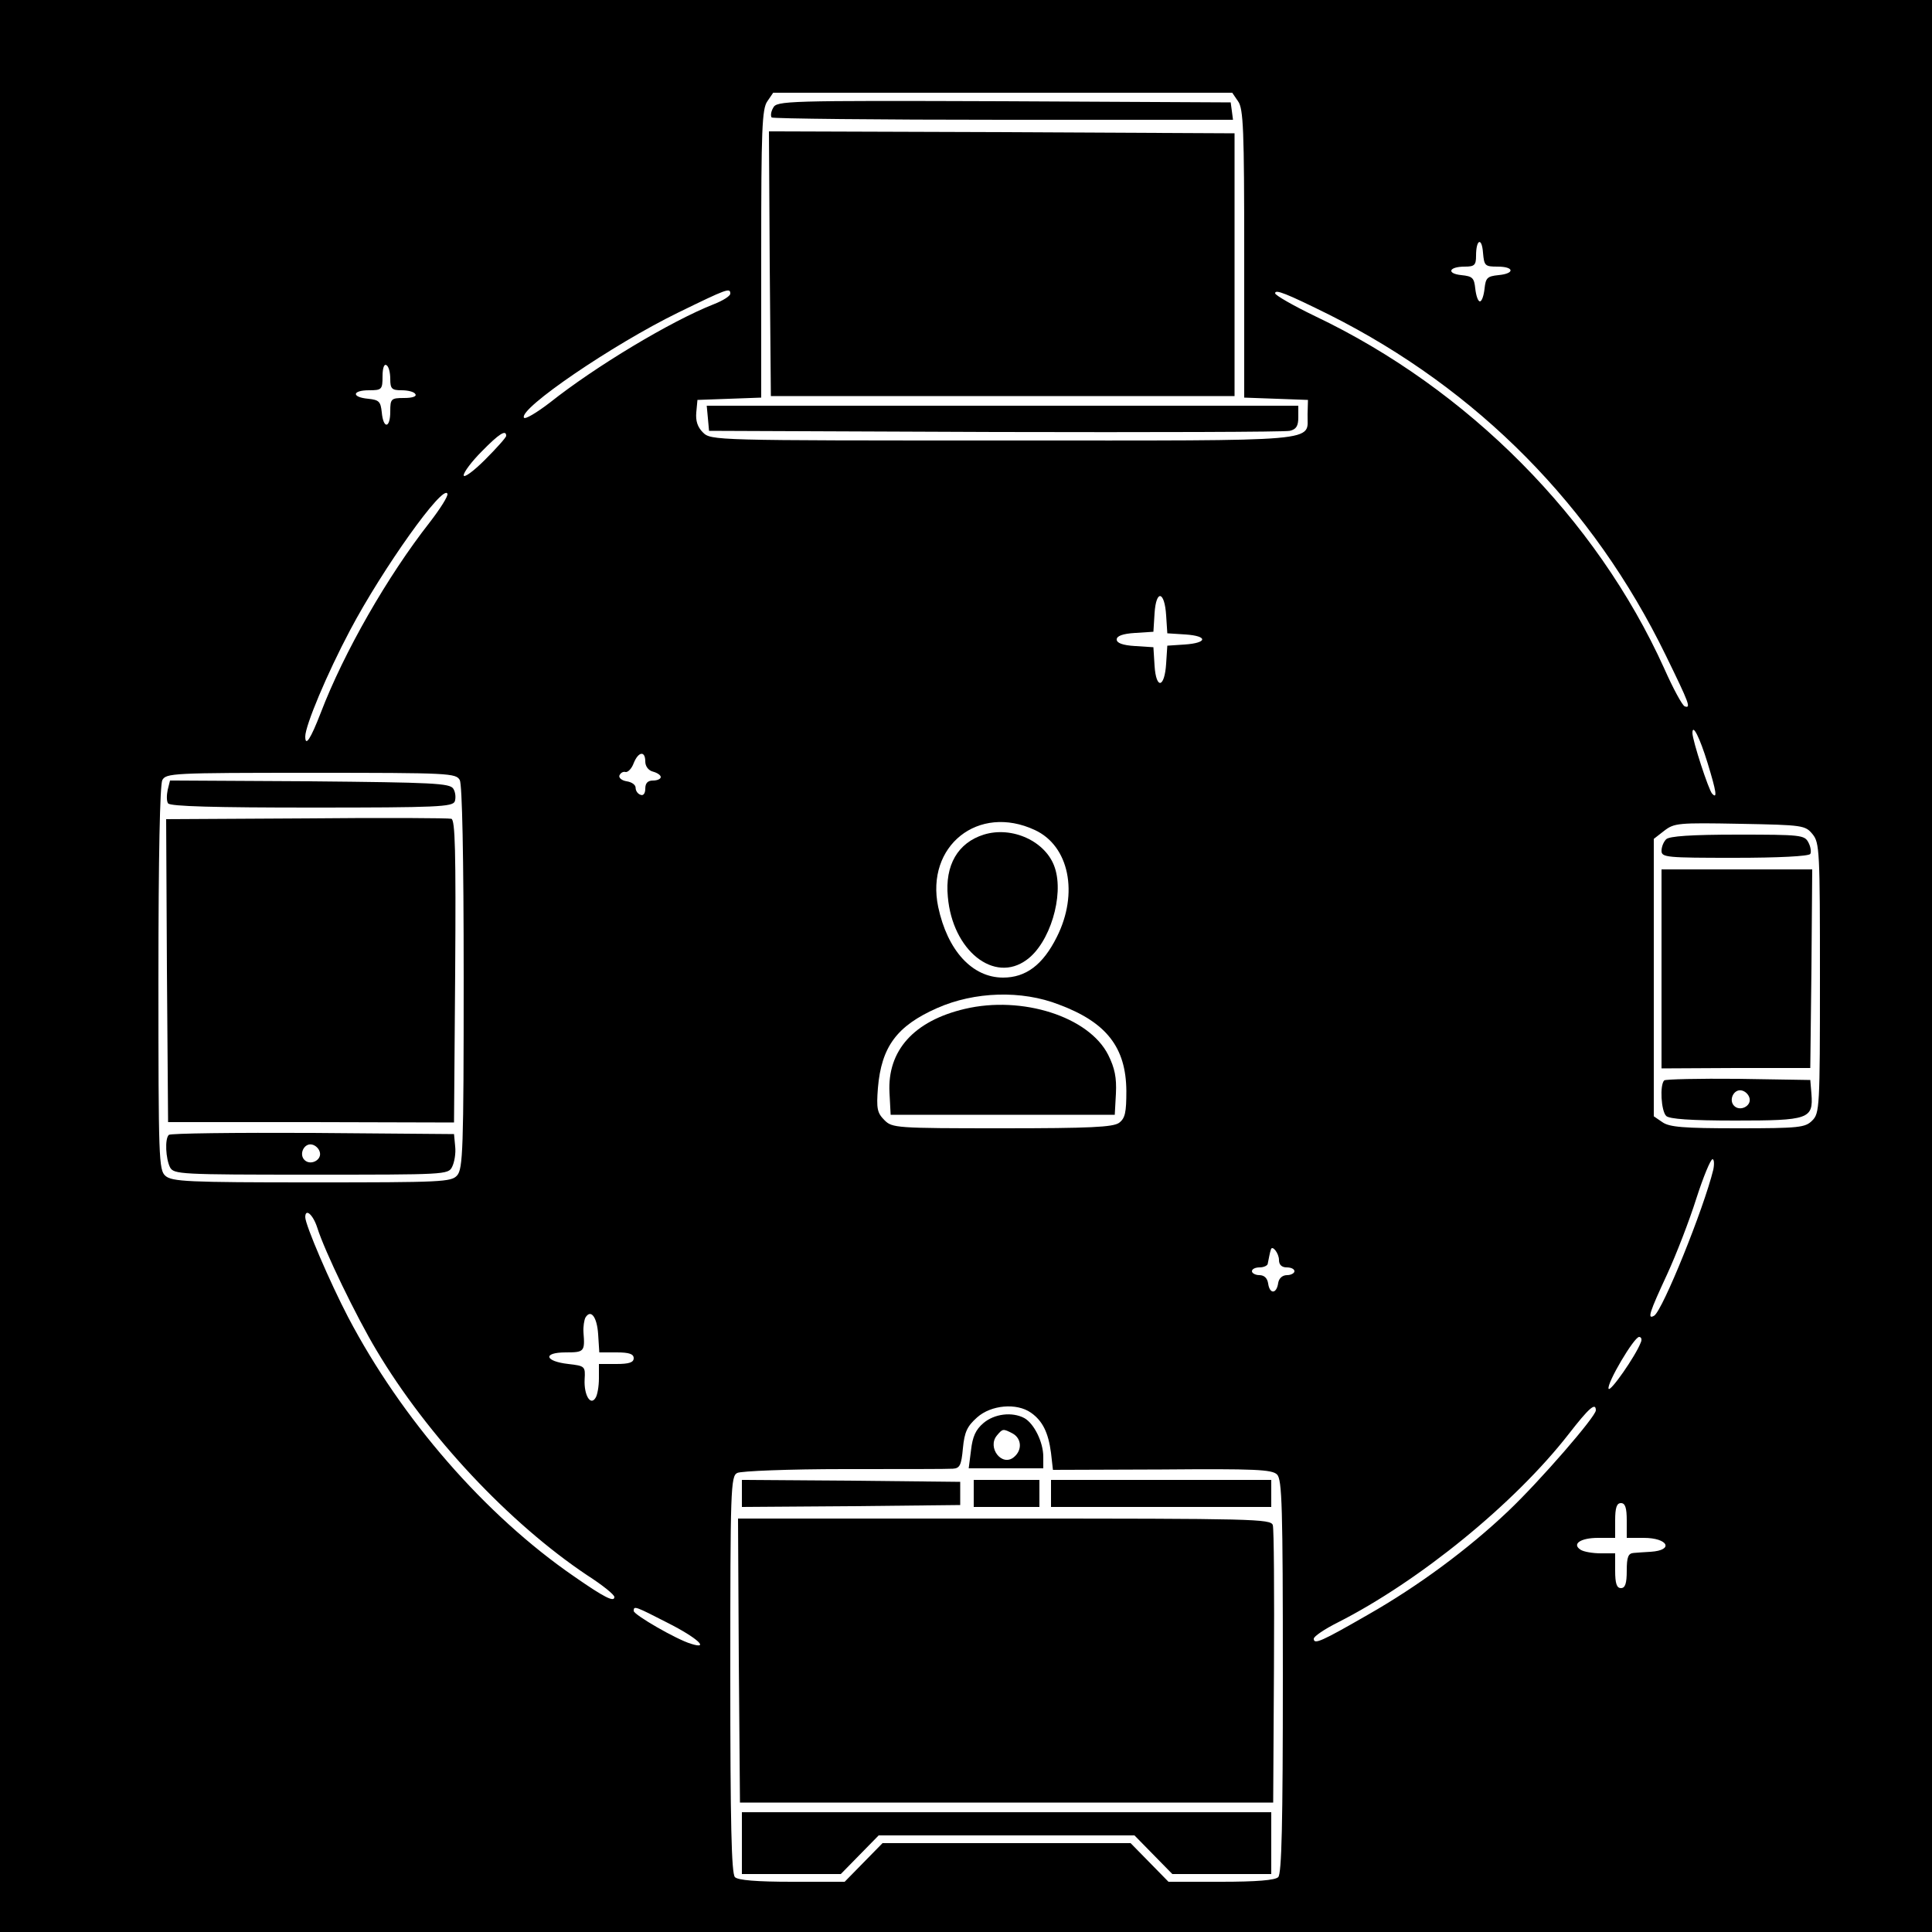 <?xml version="1.0" standalone="no"?>
<!DOCTYPE svg PUBLIC "-//W3C//DTD SVG 20010904//EN"
 "http://www.w3.org/TR/2001/REC-SVG-20010904/DTD/svg10.dtd">
<svg version="1.0" xmlns="http://www.w3.org/2000/svg"
 width="500pt" height="500pt" viewBox="0 0 500 500"
 preserveAspectRatio="xMidYMid meet">

<g transform="translate(0,500) scale(0.1,-0.1)"
fill="#000000" stroke="none">
<path d="M0 2500 l0 -2500 2500 0 2500 0 0 2500 0 2500 -2500 0 -2500 0 0
-2500z m3204 2238 c14 -19 16 -74 16 -395 l0 -372 83 -3 82 -3 -1 -37 c-2 -73
57 -68 -785 -68 -753 0 -759 0 -780 21 -14 14 -19 30 -17 52 l3 32 83 3 82 3
0 372 c0 321 2 376 16 395 l15 22 594 0 594 0 15 -22z m672 -428 c43 0 45 -18
2 -22 -29 -3 -33 -7 -36 -35 -2 -18 -7 -33 -12 -33 -5 0 -10 15 -12 33 -3 28
-7 32 -36 35 -39 4 -33 22 9 22 25 0 29 4 29 28 0 43 15 49 18 8 3 -34 5 -36
38 -36z m-1986 -70 c0 -6 -19 -18 -42 -27 -112 -44 -308 -162 -425 -255 -34
-26 -64 -44 -67 -39 -14 23 229 189 399 272 127 62 135 65 135 49z m1551 -55
c384 -193 682 -495 870 -881 61 -125 66 -138 49 -132 -6 2 -30 46 -53 98 -176
389 -507 723 -904 912 -56 27 -103 54 -103 59 0 11 28 0 141 -56z m-2431 -166
c0 -25 4 -29 29 -29 17 0 33 -4 36 -10 4 -6 -8 -10 -29 -10 -34 0 -36 -2 -36
-35 0 -44 -18 -46 -22 -2 -3 28 -7 32 -35 35 -44 4 -42 22 2 22 33 0 35 2 35
36 0 21 4 33 10 29 6 -3 10 -19 10 -36z m300 -147 c0 -4 -25 -32 -55 -62 -30
-30 -55 -48 -55 -40 0 8 21 36 47 62 45 46 63 57 63 40z m-198 -224 c-109
-139 -222 -336 -282 -493 -26 -67 -40 -89 -40 -61 0 28 56 162 116 275 84 159
242 381 252 353 2 -6 -19 -39 -46 -74z m1906 -241 l3 -46 47 -3 c59 -4 57 -22
-2 -26 l-45 -3 -3 -46 c-4 -64 -26 -68 -30 -6 l-3 48 -47 3 c-33 2 -48 8 -48
17 0 9 15 15 48 17 l47 3 3 48 c4 62 26 58 30 -6z m1401 -381 c23 -75 26 -95
12 -80 -9 9 -51 138 -51 157 0 26 19 -12 39 -77z m-2749 3 c0 -12 8 -23 20
-26 11 -3 20 -9 20 -14 0 -5 -9 -9 -20 -9 -14 0 -20 -7 -20 -21 0 -12 -5 -19
-12 -16 -7 2 -13 10 -13 18 0 8 -10 15 -23 17 -13 2 -21 9 -19 15 3 7 10 11
16 9 6 -1 16 9 21 23 12 30 30 33 30 4z m-480 -48 c6 -13 10 -192 10 -512 0
-444 -2 -494 -17 -511 -15 -17 -40 -18 -376 -18 -321 0 -362 2 -379 17 -17 15
-18 44 -18 510 0 322 4 501 10 514 10 18 25 19 385 19 360 0 375 -1 385 -19z
m1488 -129 c89 -41 114 -164 57 -277 -36 -72 -80 -105 -139 -105 -80 0 -144
70 -168 183 -33 158 104 267 250 199z m2013 -11 c18 -22 19 -44 19 -372 0
-336 -1 -350 -20 -369 -18 -18 -33 -20 -193 -20 -140 0 -177 3 -195 16 l-22
15 0 359 0 359 27 21 c26 20 36 21 196 18 164 -3 169 -4 188 -27z m-1950 -441
c123 -46 173 -111 174 -223 0 -56 -3 -71 -19 -83 -16 -11 -74 -14 -303 -14
-275 0 -284 1 -304 21 -19 19 -21 30 -17 83 9 107 49 161 153 207 97 43 219
47 316 9z m1693 -427 c-25 -102 -131 -364 -153 -378 -19 -11 -12 9 33 106 24
52 58 140 76 197 18 56 37 102 42 102 4 0 5 -12 2 -27z m-3613 -150 c19 -61
102 -232 153 -317 132 -222 344 -448 546 -583 39 -25 70 -50 70 -56 0 -14 -25
-2 -104 53 -231 159 -447 408 -585 671 -47 90 -111 239 -111 259 0 24 20 7 31
-27z m2489 -84 c0 -12 7 -19 20 -19 11 0 20 -4 20 -10 0 -5 -9 -10 -19 -10
-12 0 -21 -8 -23 -20 -4 -29 -22 -30 -26 -2 -2 14 -10 22 -23 22 -10 0 -19 5
-19 10 0 6 9 10 20 10 11 0 21 5 21 10 1 6 3 15 4 20 1 6 3 13 4 16 3 13 21
-9 21 -27z m-1762 -192 l3 -47 45 0 c32 0 44 -4 44 -15 0 -11 -12 -15 -45 -15
l-45 0 0 -37 c0 -21 -4 -44 -9 -51 -13 -21 -30 8 -28 48 2 34 1 35 -42 40 -62
7 -67 30 -7 30 48 0 50 2 46 52 -1 15 2 32 5 38 14 23 30 2 33 -43z m2698 -22
c-13 -34 -79 -129 -83 -119 -5 14 66 134 79 134 6 0 8 -7 4 -15z m-1578 -181
c30 -21 45 -51 52 -104 l5 -44 282 1 c241 2 285 0 298 -13 13 -13 15 -83 15
-523 0 -381 -3 -510 -12 -519 -8 -8 -56 -12 -148 -12 l-136 0 -49 50 -49 50
-321 0 -321 0 -49 -50 -49 -50 -136 0 c-92 0 -140 4 -148 12 -9 9 -12 139 -12
525 0 478 1 513 18 521 9 5 134 10 277 10 143 0 270 0 281 1 18 1 22 9 26 53
4 42 11 57 37 80 36 32 102 38 139 12z m1462 6 c0 -16 -144 -182 -226 -260
-104 -99 -234 -195 -364 -269 -120 -69 -140 -78 -140 -62 0 6 28 25 62 42 211
107 458 308 598 488 52 67 70 83 70 61z m80 -285 l0 -45 44 0 c63 0 79 -32 18
-36 -15 -1 -35 -2 -44 -3 -14 -1 -18 -10 -18 -46 0 -33 -4 -45 -15 -45 -11 0
-15 12 -15 45 l0 45 -37 0 c-21 0 -44 4 -52 9 -24 15 -1 31 45 31 l44 0 0 45
c0 33 4 45 15 45 11 0 15 -12 15 -45z m-2480 -266 c75 -38 108 -69 58 -53 -37
11 -148 75 -148 85 0 14 4 12 90 -32z"/>
<path d="M2001 4721 c-6 -10 -7 -21 -4 -25 3 -3 274 -6 600 -6 l594 0 -3 23
-3 22 -587 3 c-566 2 -588 1 -597 -17z"/>
<path d="M1992 4318 l3 -343 600 0 600 0 0 340 0 340 -603 3 -602 2 2 -342z"/>
<path d="M1832 3918 l3 -33 740 -3 c407 -1 750 0 763 3 17 4 22 13 22 35 l0
30 -766 0 -765 0 3 -32z"/>
<path d="M434 2956 c-3 -14 -3 -30 1 -35 4 -8 125 -11 371 -11 328 0 365 2
371 16 3 9 2 24 -4 33 -9 14 -52 16 -371 19 l-362 2 -6 -24z"/>
<path d="M792 2882 l-362 -2 2 -392 3 -392 370 0 370 -1 3 392 c2 308 0 392
-10 394 -7 2 -176 3 -376 1z"/>
<path d="M437 2063 c-11 -10 -8 -62 3 -84 10 -18 25 -19 365 -19 347 0 355 0
365 20 6 12 10 35 8 53 l-3 32 -366 3 c-201 1 -368 -1 -372 -5z m391 -46 c4
-20 -25 -34 -40 -19 -15 15 -1 44 19 40 10 -2 19 -11 21 -21z"/>
<path d="M2546 2840 c-67 -21 -101 -79 -93 -161 12 -139 120 -225 204 -163 60
43 97 166 73 238 -22 68 -110 109 -184 86z"/>
<path d="M4312 2828 c-7 -7 -12 -20 -12 -30 0 -17 14 -18 189 -18 113 0 192 4
196 10 3 5 1 19 -5 30 -10 19 -20 20 -183 20 -121 0 -177 -4 -185 -12z"/>
<path d="M4300 2493 l0 -258 192 1 193 0 3 257 2 257 -195 0 -195 0 0 -257z"/>
<path d="M4307 2204 c-12 -12 -8 -79 5 -92 8 -8 63 -12 179 -12 190 0 202 4
197 69 l-3 36 -186 3 c-102 1 -188 -1 -192 -4z m221 -47 c4 -20 -25 -34 -40
-19 -15 15 -1 44 19 40 10 -2 19 -11 21 -21z"/>
<path d="M2497 2389 c-132 -31 -201 -108 -195 -217 l3 -57 290 0 290 0 3 55
c2 41 -3 66 -20 100 -50 99 -223 154 -371 119z"/>
<path d="M2545 1317 c-20 -17 -28 -35 -32 -70 l-6 -47 97 0 96 0 0 30 c0 38
-24 86 -49 100 -32 17 -78 11 -106 -13z m76 -27 c23 -13 25 -43 3 -61 -31 -26
-70 25 -44 56 15 18 16 18 41 5z"/>
<path d="M1920 1135 l0 -35 283 2 282 3 0 30 0 30 -282 3 -283 2 0 -35z"/>
<path d="M2520 1135 l0 -35 85 0 85 0 0 35 0 35 -85 0 -85 0 0 -35z"/>
<path d="M2720 1135 l0 -35 285 0 285 0 0 35 0 35 -285 0 -285 0 0 -35z"/>
<path d="M1912 703 l3 -368 690 0 690 0 2 350 c1 193 0 358 -3 368 -5 16 -47
17 -695 17 l-689 0 2 -367z"/>
<path d="M1920 230 l0 -80 128 0 128 0 49 50 49 50 331 0 331 0 49 -50 49 -50
128 0 128 0 0 80 0 80 -685 0 -685 0 0 -80z"/>
</g>
</svg>
